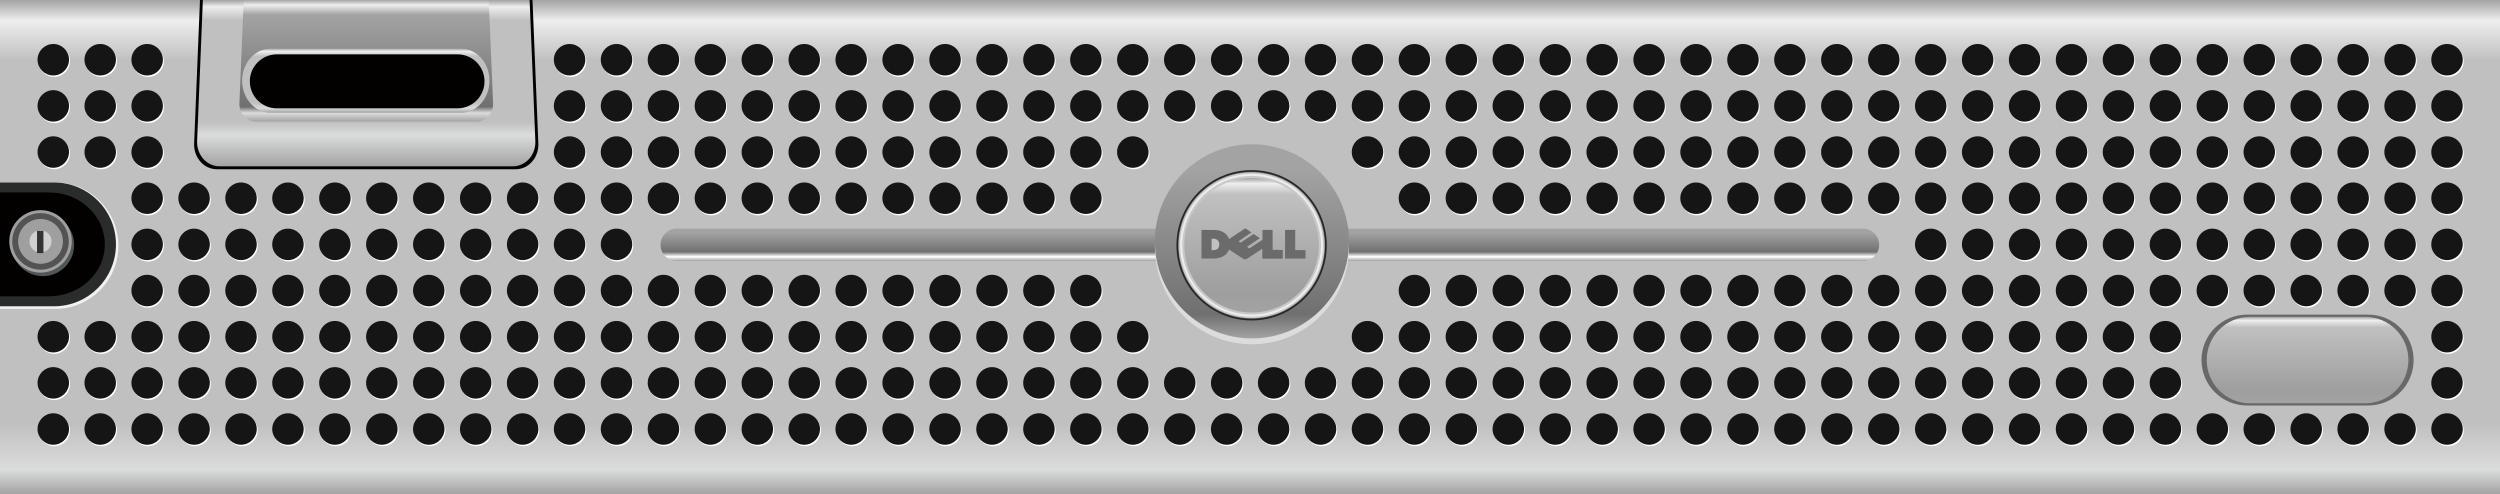 <?xml version="1.0" encoding="utf-8"?>
<!-- Generator: Adobe Illustrator 16.0.0, SVG Export Plug-In . SVG Version: 6.00 Build 0)  -->
<!DOCTYPE svg PUBLIC "-//W3C//DTD SVG 1.1//EN" "http://www.w3.org/Graphics/SVG/1.1/DTD/svg11.dtd">
<svg version="1.1" id="图层_1" xmlns="http://www.w3.org/2000/svg" xmlns:xlink="http://www.w3.org/1999/xlink" x="0px" y="0px"
	 width="1275.59px" height="252.28px" viewBox="0 0 1275.59 252.28" enable-background="new 0 0 1275.59 252.28"
	 xml:space="preserve">
<rect x="0" y="0" width="1275.59" height="252.28" fill="#808080" stroke="none"/>
<g>
	<linearGradient id="SVGID_1_" gradientUnits="userSpaceOnUse" x1="637.795" y1="252.283" x2="637.795" y2="4.882813e-004">
		<stop  offset="0" style="stop-color:#A3A3A4"/>
		<stop  offset="0.051" style="stop-color:#DBDCDC"/>
		<stop  offset="0.143" style="stop-color:#C1C0C0"/>
		<stop  offset="0.878" style="stop-color:#C1C0C0"/>
		<stop  offset="0.959" style="stop-color:#EEEEEF"/>
		<stop  offset="1" style="stop-color:#A3A3A4"/>
	</linearGradient>
	<rect fill="url(#SVGID_1_)" width="1275.59" height="252.283"/>
	<g>
		<g>
			<circle fill="#FFFFFF" cx="27.678" cy="31.218" r="8.03"/>
			<circle fill="#151515" cx="27.186" cy="30.475" r="8.03"/>
		</g>
		<g>
			<circle fill="#FFFFFF" cx="51.627" cy="31.218" r="8.03"/>
			<circle fill="#151515" cx="51.134" cy="30.475" r="8.03"/>
		</g>
		<g>
			<circle fill="#FFFFFF" cx="75.575" cy="31.218" r="8.03"/>
			<circle fill="#151515" cx="75.083" cy="30.475" r="8.03"/>
		</g>
		<g>
			<circle fill="#FFFFFF" cx="291.112" cy="31.218" r="8.03"/>
			<circle fill="#151515" cx="290.619" cy="30.475" r="8.03"/>
		</g>
		<g>
			<circle fill="#FFFFFF" cx="315.06" cy="31.218" r="8.03"/>
			<circle fill="#151515" cx="314.567" cy="30.475" r="8.03"/>
		</g>
		<g>
			<circle fill="#FFFFFF" cx="339.009" cy="31.218" r="8.03"/>
			<circle fill="#151515" cx="338.516" cy="30.475" r="8.03"/>
		</g>
		<g>
			<circle fill="#FFFFFF" cx="362.957" cy="31.218" r="8.03"/>
			<circle fill="#151515" cx="362.464" cy="30.475" r="8.03"/>
		</g>
		<g>
			<circle fill="#FFFFFF" cx="386.905" cy="31.218" r="8.03"/>
			<circle fill="#151515" cx="386.413" cy="30.475" r="8.03"/>
		</g>
		<g>
			<circle fill="#FFFFFF" cx="410.854" cy="31.218" r="8.03"/>
			<circle fill="#151515" cx="410.361" cy="30.475" r="8.03"/>
		</g>
		<g>
			<circle fill="#FFFFFF" cx="434.802" cy="31.218" r="8.03"/>
			<circle fill="#151515" cx="434.31" cy="30.475" r="8.03"/>
		</g>
		<g>
			<circle fill="#FFFFFF" cx="458.751" cy="31.218" r="8.03"/>
			<circle fill="#151515" cx="458.258" cy="30.475" r="8.03"/>
		</g>
		<g>
			<circle fill="#FFFFFF" cx="482.7" cy="31.218" r="8.03"/>
			<circle fill="#151515" cx="482.207" cy="30.475" r="8.03"/>
		</g>
		<g>
			<circle fill="#FFFFFF" cx="506.648" cy="31.218" r="8.03"/>
			<circle fill="#151515" cx="506.155" cy="30.475" r="8.03"/>
		</g>
		<g>
			<circle fill="#FFFFFF" cx="530.597" cy="31.218" r="8.03"/>
			<circle fill="#151515" cx="530.104" cy="30.475" r="8.03"/>
		</g>
		<g>
			<circle fill="#FFFFFF" cx="554.545" cy="31.218" r="8.03"/>
			<circle fill="#151515" cx="554.052" cy="30.475" r="8.03"/>
		</g>
		<g>
			<circle fill="#FFFFFF" cx="578.494" cy="31.218" r="8.03"/>
			<circle fill="#151515" cx="578.001" cy="30.475" r="8.03"/>
		</g>
		<g>
			<circle fill="#FFFFFF" cx="602.442" cy="31.218" r="8.029"/>
			<circle fill="#151515" cx="601.949" cy="30.475" r="8.03"/>
		</g>
		<g>
			<circle fill="#FFFFFF" cx="626.391" cy="31.218" r="8.03"/>
			<circle fill="#151515" cx="625.897" cy="30.475" r="8.03"/>
		</g>
		<g>
			<circle fill="#FFFFFF" cx="650.339" cy="31.218" r="8.03"/>
			<circle fill="#151515" cx="649.846" cy="30.475" r="8.029"/>
		</g>
		<g>
			<circle fill="#FFFFFF" cx="674.287" cy="31.218" r="8.029"/>
			<circle fill="#151515" cx="673.795" cy="30.475" r="8.029"/>
		</g>
		<g>
			<circle fill="#FFFFFF" cx="698.236" cy="31.218" r="8.029"/>
			<circle fill="#151515" cx="697.743" cy="30.475" r="8.03"/>
		</g>
		<g>
			<circle fill="#FFFFFF" cx="722.185" cy="31.218" r="8.03"/>
			<circle fill="#151515" cx="721.691" cy="30.475" r="8.029"/>
		</g>
		<g>
			<circle fill="#FFFFFF" cx="746.133" cy="31.218" r="8.029"/>
			<circle fill="#151515" cx="745.641" cy="30.475" r="8.029"/>
		</g>
		<g>
			<circle fill="#FFFFFF" cx="770.082" cy="31.218" r="8.029"/>
			<circle fill="#151515" cx="769.589" cy="30.475" r="8.03"/>
		</g>
		<g>
			<circle fill="#FFFFFF" cx="794.03" cy="31.218" r="8.03"/>
			<circle fill="#151515" cx="793.537" cy="30.475" r="8.029"/>
		</g>
		<g>
			<circle fill="#FFFFFF" cx="817.979" cy="31.218" r="8.029"/>
			<circle fill="#151515" cx="817.485" cy="30.475" r="8.03"/>
		</g>
		<g>
			<circle fill="#FFFFFF" cx="841.927" cy="31.218" r="8.03"/>
			<circle fill="#151515" cx="841.434" cy="30.475" r="8.029"/>
		</g>
		<g>
			<circle fill="#FFFFFF" cx="865.876" cy="31.218" r="8.03"/>
			<circle fill="#151515" cx="865.383" cy="30.475" r="8.029"/>
		</g>
		<g>
			<circle fill="#FFFFFF" cx="889.824" cy="31.218" r="8.029"/>
			<circle fill="#151515" cx="889.331" cy="30.475" r="8.03"/>
		</g>
		<g>
			<circle fill="#FFFFFF" cx="913.772" cy="31.218" r="8.03"/>
			<circle fill="#151515" cx="913.279" cy="30.475" r="8.029"/>
		</g>
		<g>
			<circle fill="#FFFFFF" cx="937.722" cy="31.218" r="8.03"/>
			<circle fill="#151515" cx="937.228" cy="30.475" r="8.03"/>
		</g>
		<g>
			<circle fill="#FFFFFF" cx="961.67" cy="31.218" r="8.029"/>
			<circle fill="#151515" cx="961.177" cy="30.475" r="8.03"/>
		</g>
		<g>
			<circle fill="#FFFFFF" cx="985.618" cy="31.218" r="8.03"/>
			<circle fill="#151515" cx="985.125" cy="30.475" r="8.029"/>
		</g>
		<g>
			<circle fill="#FFFFFF" cx="1009.566" cy="31.218" r="8.029"/>
			<circle fill="#151515" cx="1009.073" cy="30.475" r="8.03"/>
		</g>
		<g>
			<circle fill="#FFFFFF" cx="1033.515" cy="31.218" r="8.03"/>
			<circle fill="#151515" cx="1033.022" cy="30.475" r="8.03"/>
		</g>
		<g>
			<circle fill="#FFFFFF" cx="1057.464" cy="31.218" r="8.03"/>
			<circle fill="#151515" cx="1056.971" cy="30.475" r="8.029"/>
		</g>
		<g>
			<circle fill="#FFFFFF" cx="1081.412" cy="31.218" r="8.029"/>
			<circle fill="#151515" cx="1080.919" cy="30.475" r="8.03"/>
		</g>
		<g>
			<circle fill="#FFFFFF" cx="1105.36" cy="31.218" r="8.03"/>
			<circle fill="#151515" cx="1104.867" cy="30.475" r="8.029"/>
		</g>
		<g>
			<circle fill="#FFFFFF" cx="1129.309" cy="31.218" r="8.029"/>
			<circle fill="#151515" cx="1128.816" cy="30.475" r="8.029"/>
		</g>
		<g>
			<circle fill="#FFFFFF" cx="1153.258" cy="31.218" r="8.029"/>
			<circle fill="#151515" cx="1152.765" cy="30.475" r="8.03"/>
		</g>
		<g>
			<circle fill="#FFFFFF" cx="1177.206" cy="31.218" r="8.03"/>
			<circle fill="#151515" cx="1176.713" cy="30.475" r="8.029"/>
		</g>
		<g>
			<circle fill="#FFFFFF" cx="1201.154" cy="31.218" r="8.029"/>
			<circle fill="#151515" cx="1200.661" cy="30.475" r="8.03"/>
		</g>
		<g>
			<circle fill="#FFFFFF" cx="1225.103" cy="31.218" r="8.03"/>
			<circle fill="#151515" cx="1224.61" cy="30.475" r="8.03"/>
		</g>
		<g>
			<circle fill="#FFFFFF" cx="1249.051" cy="31.218" r="8.029"/>
			<circle fill="#151515" cx="1248.559" cy="30.475" r="8.029"/>
		</g>
		<g>
			<circle fill="#FFFFFF" cx="27.678" cy="54.771" r="8.03"/>
			<circle fill="#151515" cx="27.186" cy="54.028" r="8.03"/>
		</g>
		<g>
			<circle fill="#FFFFFF" cx="51.627" cy="54.771" r="8.03"/>
			<circle fill="#151515" cx="51.134" cy="54.028" r="8.03"/>
		</g>
		<g>
			<circle fill="#FFFFFF" cx="75.575" cy="54.771" r="8.03"/>
			<circle fill="#151515" cx="75.083" cy="54.028" r="8.03"/>
		</g>
		<g>
			<circle fill="#FFFFFF" cx="291.112" cy="54.771" r="8.03"/>
			<circle fill="#151515" cx="290.619" cy="54.028" r="8.03"/>
		</g>
		<g>
			<circle fill="#FFFFFF" cx="315.06" cy="54.771" r="8.03"/>
			<circle fill="#151515" cx="314.567" cy="54.028" r="8.03"/>
		</g>
		<g>
			<circle fill="#FFFFFF" cx="339.009" cy="54.771" r="8.03"/>
			<circle fill="#151515" cx="338.516" cy="54.028" r="8.03"/>
		</g>
		<g>
			<circle fill="#FFFFFF" cx="362.957" cy="54.771" r="8.03"/>
			<circle fill="#151515" cx="362.464" cy="54.028" r="8.03"/>
		</g>
		<g>
			<circle fill="#FFFFFF" cx="386.905" cy="54.771" r="8.03"/>
			<circle fill="#151515" cx="386.413" cy="54.028" r="8.03"/>
		</g>
		<g>
			<circle fill="#FFFFFF" cx="410.854" cy="54.771" r="8.03"/>
			<circle fill="#151515" cx="410.361" cy="54.028" r="8.03"/>
		</g>
		<g>
			<circle fill="#FFFFFF" cx="434.802" cy="54.771" r="8.03"/>
			<circle fill="#151515" cx="434.31" cy="54.028" r="8.03"/>
		</g>
		<g>
			<circle fill="#FFFFFF" cx="458.751" cy="54.771" r="8.03"/>
			<circle fill="#151515" cx="458.258" cy="54.028" r="8.03"/>
		</g>
		<g>
			<circle fill="#FFFFFF" cx="482.7" cy="54.771" r="8.03"/>
			<circle fill="#151515" cx="482.207" cy="54.028" r="8.03"/>
		</g>
		<g>
			<circle fill="#FFFFFF" cx="506.648" cy="54.771" r="8.03"/>
			<circle fill="#151515" cx="506.155" cy="54.028" r="8.03"/>
		</g>
		<g>
			<circle fill="#FFFFFF" cx="530.597" cy="54.771" r="8.03"/>
			<circle fill="#151515" cx="530.104" cy="54.028" r="8.03"/>
		</g>
		<g>
			<circle fill="#FFFFFF" cx="554.545" cy="54.771" r="8.03"/>
			<circle fill="#151515" cx="554.052" cy="54.028" r="8.03"/>
		</g>
		<g>
			<circle fill="#FFFFFF" cx="578.494" cy="54.771" r="8.03"/>
			<circle fill="#151515" cx="578.001" cy="54.028" r="8.03"/>
		</g>
		<g>
			<circle fill="#FFFFFF" cx="602.442" cy="54.771" r="8.029"/>
			<circle fill="#151515" cx="601.949" cy="54.028" r="8.03"/>
		</g>
		<g>
			<circle fill="#FFFFFF" cx="626.391" cy="54.771" r="8.03"/>
			<circle fill="#151515" cx="625.897" cy="54.028" r="8.03"/>
		</g>
		<g>
			<circle fill="#FFFFFF" cx="650.339" cy="54.771" r="8.03"/>
			<circle fill="#151515" cx="649.846" cy="54.028" r="8.029"/>
		</g>
		<g>
			<circle fill="#FFFFFF" cx="674.287" cy="54.771" r="8.029"/>
			<circle fill="#151515" cx="673.795" cy="54.028" r="8.029"/>
		</g>
		<g>
			<circle fill="#FFFFFF" cx="698.236" cy="54.771" r="8.029"/>
			<circle fill="#151515" cx="697.743" cy="54.028" r="8.03"/>
		</g>
		<g>
			<circle fill="#FFFFFF" cx="722.185" cy="54.771" r="8.03"/>
			<circle fill="#151515" cx="721.691" cy="54.028" r="8.029"/>
		</g>
		<g>
			<circle fill="#FFFFFF" cx="746.133" cy="54.771" r="8.029"/>
			<circle fill="#151515" cx="745.641" cy="54.028" r="8.029"/>
		</g>
		<g>
			<circle fill="#FFFFFF" cx="770.082" cy="54.771" r="8.029"/>
			<circle fill="#151515" cx="769.589" cy="54.028" r="8.03"/>
		</g>
		<g>
			<circle fill="#FFFFFF" cx="794.03" cy="54.771" r="8.03"/>
			<circle fill="#151515" cx="793.537" cy="54.028" r="8.029"/>
		</g>
		<g>
			<circle fill="#FFFFFF" cx="817.979" cy="54.771" r="8.029"/>
			<circle fill="#151515" cx="817.485" cy="54.028" r="8.03"/>
		</g>
		<g>
			<circle fill="#FFFFFF" cx="841.927" cy="54.771" r="8.03"/>
			<circle fill="#151515" cx="841.434" cy="54.028" r="8.029"/>
		</g>
		<g>
			<circle fill="#FFFFFF" cx="865.876" cy="54.771" r="8.03"/>
			<circle fill="#151515" cx="865.383" cy="54.028" r="8.029"/>
		</g>
		<g>
			<circle fill="#FFFFFF" cx="889.824" cy="54.771" r="8.029"/>
			<circle fill="#151515" cx="889.331" cy="54.028" r="8.03"/>
		</g>
		<g>
			<circle fill="#FFFFFF" cx="913.772" cy="54.771" r="8.03"/>
			<circle fill="#151515" cx="913.279" cy="54.028" r="8.029"/>
		</g>
		<g>
			<circle fill="#FFFFFF" cx="937.722" cy="54.771" r="8.03"/>
			<circle fill="#151515" cx="937.228" cy="54.028" r="8.03"/>
		</g>
		<g>
			<circle fill="#FFFFFF" cx="961.67" cy="54.771" r="8.029"/>
			<circle fill="#151515" cx="961.177" cy="54.028" r="8.03"/>
		</g>
		<g>
			<circle fill="#FFFFFF" cx="985.618" cy="54.771" r="8.03"/>
			<circle fill="#151515" cx="985.125" cy="54.028" r="8.029"/>
		</g>
		<g>
			<circle fill="#FFFFFF" cx="1009.566" cy="54.771" r="8.029"/>
			<circle fill="#151515" cx="1009.073" cy="54.028" r="8.03"/>
		</g>
		<g>
			<circle fill="#FFFFFF" cx="1033.515" cy="54.771" r="8.03"/>
			<circle fill="#151515" cx="1033.022" cy="54.028" r="8.03"/>
		</g>
		<g>
			<circle fill="#FFFFFF" cx="1057.464" cy="54.771" r="8.03"/>
			<circle fill="#151515" cx="1056.971" cy="54.028" r="8.029"/>
		</g>
		<g>
			<circle fill="#FFFFFF" cx="1081.412" cy="54.771" r="8.029"/>
			<circle fill="#151515" cx="1080.919" cy="54.028" r="8.03"/>
		</g>
		<g>
			<circle fill="#FFFFFF" cx="1105.36" cy="54.771" r="8.03"/>
			<circle fill="#151515" cx="1104.867" cy="54.028" r="8.029"/>
		</g>
		<g>
			<circle fill="#FFFFFF" cx="1129.309" cy="54.771" r="8.029"/>
			<circle fill="#151515" cx="1128.816" cy="54.028" r="8.029"/>
		</g>
		<g>
			<circle fill="#FFFFFF" cx="1153.258" cy="54.771" r="8.029"/>
			<circle fill="#151515" cx="1152.765" cy="54.028" r="8.03"/>
		</g>
		<g>
			<circle fill="#FFFFFF" cx="1177.206" cy="54.771" r="8.03"/>
			<circle fill="#151515" cx="1176.713" cy="54.028" r="8.029"/>
		</g>
		<g>
			<circle fill="#FFFFFF" cx="1201.154" cy="54.771" r="8.029"/>
			<circle fill="#151515" cx="1200.661" cy="54.028" r="8.03"/>
		</g>
		<g>
			<circle fill="#FFFFFF" cx="1225.103" cy="54.771" r="8.03"/>
			<circle fill="#151515" cx="1224.61" cy="54.028" r="8.03"/>
		</g>
		<g>
			<circle fill="#FFFFFF" cx="1249.051" cy="54.771" r="8.029"/>
			<circle fill="#151515" cx="1248.559" cy="54.028" r="8.029"/>
		</g>
		<g>
			<circle fill="#FFFFFF" cx="27.678" cy="78.325" r="8.03"/>
			<circle fill="#151515" cx="27.186" cy="77.582" r="8.03"/>
		</g>
		<g>
			<circle fill="#FFFFFF" cx="51.627" cy="78.325" r="8.03"/>
			<circle fill="#151515" cx="51.134" cy="77.582" r="8.03"/>
		</g>
		<g>
			<circle fill="#FFFFFF" cx="75.575" cy="78.325" r="8.03"/>
			<circle fill="#151515" cx="75.083" cy="77.582" r="8.03"/>
		</g>
		<g>
			<circle fill="#FFFFFF" cx="291.112" cy="78.325" r="8.03"/>
			<circle fill="#151515" cx="290.619" cy="77.582" r="8.03"/>
		</g>
		<g>
			<circle fill="#FFFFFF" cx="315.06" cy="78.325" r="8.03"/>
			<circle fill="#151515" cx="314.567" cy="77.582" r="8.03"/>
		</g>
		<g>
			<circle fill="#FFFFFF" cx="339.009" cy="78.325" r="8.03"/>
			<circle fill="#151515" cx="338.516" cy="77.582" r="8.03"/>
		</g>
		<g>
			<circle fill="#FFFFFF" cx="362.957" cy="78.325" r="8.03"/>
			<circle fill="#151515" cx="362.464" cy="77.582" r="8.03"/>
		</g>
		<g>
			<circle fill="#FFFFFF" cx="386.905" cy="78.325" r="8.03"/>
			<circle fill="#151515" cx="386.413" cy="77.582" r="8.03"/>
		</g>
		<g>
			<circle fill="#FFFFFF" cx="410.854" cy="78.325" r="8.03"/>
			<circle fill="#151515" cx="410.361" cy="77.582" r="8.03"/>
		</g>
		<g>
			<circle fill="#FFFFFF" cx="434.802" cy="78.325" r="8.03"/>
			<circle fill="#151515" cx="434.31" cy="77.582" r="8.03"/>
		</g>
		<g>
			<circle fill="#FFFFFF" cx="458.751" cy="78.325" r="8.03"/>
			<circle fill="#151515" cx="458.258" cy="77.582" r="8.03"/>
		</g>
		<g>
			<circle fill="#FFFFFF" cx="482.7" cy="78.325" r="8.03"/>
			<circle fill="#151515" cx="482.207" cy="77.582" r="8.03"/>
		</g>
		<g>
			<circle fill="#FFFFFF" cx="506.648" cy="78.325" r="8.03"/>
			<circle fill="#151515" cx="506.155" cy="77.582" r="8.03"/>
		</g>
		<g>
			<circle fill="#FFFFFF" cx="530.597" cy="78.325" r="8.03"/>
			<circle fill="#151515" cx="530.104" cy="77.582" r="8.03"/>
		</g>
		<g>
			<circle fill="#FFFFFF" cx="554.545" cy="78.325" r="8.03"/>
			<circle fill="#151515" cx="554.052" cy="77.582" r="8.03"/>
		</g>
		<g>
			<circle fill="#FFFFFF" cx="578.494" cy="78.325" r="8.03"/>
			<circle fill="#151515" cx="578.001" cy="77.582" r="8.03"/>
		</g>
		<g>
			<circle fill="#FFFFFF" cx="698.236" cy="78.325" r="8.029"/>
			<circle fill="#151515" cx="697.743" cy="77.582" r="8.03"/>
		</g>
		<g>
			<circle fill="#FFFFFF" cx="722.185" cy="78.325" r="8.03"/>
			<circle fill="#151515" cx="721.691" cy="77.582" r="8.029"/>
		</g>
		<g>
			<circle fill="#FFFFFF" cx="746.133" cy="78.325" r="8.029"/>
			<circle fill="#151515" cx="745.641" cy="77.582" r="8.029"/>
		</g>
		<g>
			<circle fill="#FFFFFF" cx="770.082" cy="78.325" r="8.029"/>
			<circle fill="#151515" cx="769.589" cy="77.582" r="8.03"/>
		</g>
		<g>
			<circle fill="#FFFFFF" cx="794.03" cy="78.325" r="8.03"/>
			<circle fill="#151515" cx="793.537" cy="77.582" r="8.029"/>
		</g>
		<g>
			<circle fill="#FFFFFF" cx="817.979" cy="78.325" r="8.029"/>
			<circle fill="#151515" cx="817.485" cy="77.582" r="8.03"/>
		</g>
		<g>
			<circle fill="#FFFFFF" cx="841.927" cy="78.325" r="8.03"/>
			<circle fill="#151515" cx="841.434" cy="77.582" r="8.029"/>
		</g>
		<g>
			<circle fill="#FFFFFF" cx="865.876" cy="78.325" r="8.03"/>
			<circle fill="#151515" cx="865.383" cy="77.582" r="8.029"/>
		</g>
		<g>
			<circle fill="#FFFFFF" cx="889.824" cy="78.325" r="8.029"/>
			<circle fill="#151515" cx="889.331" cy="77.582" r="8.03"/>
		</g>
		<g>
			<circle fill="#FFFFFF" cx="913.772" cy="78.325" r="8.03"/>
			<circle fill="#151515" cx="913.279" cy="77.582" r="8.029"/>
		</g>
		<g>
			<circle fill="#FFFFFF" cx="937.722" cy="78.325" r="8.03"/>
			<circle fill="#151515" cx="937.228" cy="77.582" r="8.03"/>
		</g>
		<g>
			<circle fill="#FFFFFF" cx="961.67" cy="78.325" r="8.029"/>
			<circle fill="#151515" cx="961.177" cy="77.582" r="8.03"/>
		</g>
		<g>
			<circle fill="#FFFFFF" cx="985.618" cy="78.325" r="8.03"/>
			<circle fill="#151515" cx="985.125" cy="77.582" r="8.029"/>
		</g>
		<g>
			<circle fill="#FFFFFF" cx="1009.566" cy="78.325" r="8.029"/>
			<circle fill="#151515" cx="1009.073" cy="77.582" r="8.03"/>
		</g>
		<g>
			<circle fill="#FFFFFF" cx="1033.515" cy="78.325" r="8.03"/>
			<circle fill="#151515" cx="1033.022" cy="77.582" r="8.03"/>
		</g>
		<g>
			<circle fill="#FFFFFF" cx="1057.464" cy="78.325" r="8.03"/>
			<circle fill="#151515" cx="1056.971" cy="77.582" r="8.029"/>
		</g>
		<g>
			<circle fill="#FFFFFF" cx="1081.412" cy="78.325" r="8.029"/>
			<circle fill="#151515" cx="1080.919" cy="77.582" r="8.03"/>
		</g>
		<g>
			<circle fill="#FFFFFF" cx="1105.36" cy="78.325" r="8.03"/>
			<circle fill="#151515" cx="1104.867" cy="77.582" r="8.029"/>
		</g>
		<g>
			<circle fill="#FFFFFF" cx="1129.309" cy="78.325" r="8.029"/>
			<circle fill="#151515" cx="1128.816" cy="77.582" r="8.029"/>
		</g>
		<g>
			<circle fill="#FFFFFF" cx="1153.258" cy="78.325" r="8.029"/>
			<circle fill="#151515" cx="1152.765" cy="77.582" r="8.03"/>
		</g>
		<g>
			<circle fill="#FFFFFF" cx="1177.206" cy="78.325" r="8.03"/>
			<circle fill="#151515" cx="1176.713" cy="77.582" r="8.029"/>
		</g>
		<g>
			<circle fill="#FFFFFF" cx="1201.154" cy="78.325" r="8.029"/>
			<circle fill="#151515" cx="1200.661" cy="77.582" r="8.03"/>
		</g>
		<g>
			<circle fill="#FFFFFF" cx="1225.103" cy="78.325" r="8.03"/>
			<circle fill="#151515" cx="1224.61" cy="77.582" r="8.03"/>
		</g>
		<g>
			<circle fill="#FFFFFF" cx="1249.051" cy="78.325" r="8.029"/>
			<circle fill="#151515" cx="1248.559" cy="77.582" r="8.029"/>
		</g>
		<g>
			<circle fill="#FFFFFF" cx="75.575" cy="101.878" r="8.03"/>
			<circle fill="#151515" cx="75.083" cy="101.135" r="8.03"/>
		</g>
		<g>
			<circle fill="#FFFFFF" cx="99.524" cy="101.878" r="8.03"/>
			<circle fill="#151515" cx="99.031" cy="101.135" r="8.03"/>
		</g>
		<g>
			<circle fill="#FFFFFF" cx="123.472" cy="101.878" r="8.03"/>
			<circle fill="#151515" cx="122.979" cy="101.135" r="8.03"/>
		</g>
		<g>
			<circle fill="#FFFFFF" cx="147.421" cy="101.878" r="8.03"/>
			<circle fill="#151515" cx="146.928" cy="101.135" r="8.03"/>
		</g>
		<g>
			<circle fill="#FFFFFF" cx="171.369" cy="101.878" r="8.03"/>
			<circle fill="#151515" cx="170.876" cy="101.135" r="8.03"/>
		</g>
		<g>
			<circle fill="#FFFFFF" cx="195.318" cy="101.878" r="8.03"/>
			<circle fill="#151515" cx="194.825" cy="101.135" r="8.03"/>
		</g>
		<g>
			<circle fill="#FFFFFF" cx="219.266" cy="101.878" r="8.03"/>
			<circle fill="#151515" cx="218.773" cy="101.135" r="8.03"/>
		</g>
		<g>
			<circle fill="#FFFFFF" cx="243.215" cy="101.878" r="8.03"/>
			<circle fill="#151515" cx="242.722" cy="101.135" r="8.03"/>
		</g>
		<g>
			<circle fill="#FFFFFF" cx="267.163" cy="101.878" r="8.03"/>
			<circle fill="#151515" cx="266.67" cy="101.135" r="8.03"/>
		</g>
		<g>
			<circle fill="#FFFFFF" cx="291.112" cy="101.878" r="8.03"/>
			<circle fill="#151515" cx="290.619" cy="101.135" r="8.03"/>
		</g>
		<g>
			<circle fill="#FFFFFF" cx="315.06" cy="101.878" r="8.03"/>
			<circle fill="#151515" cx="314.567" cy="101.135" r="8.03"/>
		</g>
		<g>
			<circle fill="#FFFFFF" cx="339.009" cy="101.878" r="8.03"/>
			<circle fill="#151515" cx="338.516" cy="101.135" r="8.03"/>
		</g>
		<g>
			<circle fill="#FFFFFF" cx="362.957" cy="101.878" r="8.03"/>
			<circle fill="#151515" cx="362.464" cy="101.135" r="8.03"/>
		</g>
		<g>
			<circle fill="#FFFFFF" cx="386.905" cy="101.878" r="8.03"/>
			<circle fill="#151515" cx="386.413" cy="101.135" r="8.03"/>
		</g>
		<g>
			<circle fill="#FFFFFF" cx="410.854" cy="101.878" r="8.03"/>
			<circle fill="#151515" cx="410.361" cy="101.135" r="8.03"/>
		</g>
		<g>
			<circle fill="#FFFFFF" cx="434.802" cy="101.878" r="8.03"/>
			<circle fill="#151515" cx="434.31" cy="101.135" r="8.03"/>
		</g>
		<g>
			<circle fill="#FFFFFF" cx="458.751" cy="101.878" r="8.03"/>
			<circle fill="#151515" cx="458.258" cy="101.135" r="8.03"/>
		</g>
		<g>
			<circle fill="#FFFFFF" cx="482.7" cy="101.878" r="8.03"/>
			<circle fill="#151515" cx="482.207" cy="101.135" r="8.03"/>
		</g>
		<g>
			<circle fill="#FFFFFF" cx="506.648" cy="101.878" r="8.03"/>
			<circle fill="#151515" cx="506.155" cy="101.135" r="8.03"/>
		</g>
		<g>
			<circle fill="#FFFFFF" cx="530.597" cy="101.878" r="8.03"/>
			<circle fill="#151515" cx="530.104" cy="101.135" r="8.03"/>
		</g>
		<g>
			<circle fill="#FFFFFF" cx="554.545" cy="101.878" r="8.03"/>
			<circle fill="#151515" cx="554.052" cy="101.135" r="8.03"/>
		</g>
		<g>
			<circle fill="#FFFFFF" cx="722.185" cy="101.878" r="8.03"/>
			<circle fill="#151515" cx="721.691" cy="101.135" r="8.029"/>
		</g>
		<g>
			<circle fill="#FFFFFF" cx="746.133" cy="101.878" r="8.029"/>
			<circle fill="#151515" cx="745.641" cy="101.135" r="8.029"/>
		</g>
		<g>
			<circle fill="#FFFFFF" cx="770.082" cy="101.878" r="8.029"/>
			<circle fill="#151515" cx="769.589" cy="101.135" r="8.03"/>
		</g>
		<g>
			<circle fill="#FFFFFF" cx="794.03" cy="101.878" r="8.03"/>
			<circle fill="#151515" cx="793.537" cy="101.135" r="8.029"/>
		</g>
		<g>
			<circle fill="#FFFFFF" cx="817.979" cy="101.878" r="8.029"/>
			<circle fill="#151515" cx="817.485" cy="101.135" r="8.03"/>
		</g>
		<g>
			<circle fill="#FFFFFF" cx="841.927" cy="101.878" r="8.03"/>
			<circle fill="#151515" cx="841.434" cy="101.135" r="8.029"/>
		</g>
		<g>
			<circle fill="#FFFFFF" cx="865.876" cy="101.878" r="8.03"/>
			<circle fill="#151515" cx="865.383" cy="101.135" r="8.029"/>
		</g>
		<g>
			<circle fill="#FFFFFF" cx="889.824" cy="101.878" r="8.029"/>
			<circle fill="#151515" cx="889.331" cy="101.135" r="8.03"/>
		</g>
		<g>
			<circle fill="#FFFFFF" cx="913.772" cy="101.878" r="8.03"/>
			<circle fill="#151515" cx="913.279" cy="101.135" r="8.029"/>
		</g>
		<g>
			<circle fill="#FFFFFF" cx="937.722" cy="101.878" r="8.03"/>
			<circle fill="#151515" cx="937.228" cy="101.135" r="8.03"/>
		</g>
		<g>
			<circle fill="#FFFFFF" cx="961.67" cy="101.878" r="8.029"/>
			<circle fill="#151515" cx="961.177" cy="101.135" r="8.03"/>
		</g>
		<g>
			<circle fill="#FFFFFF" cx="985.618" cy="101.878" r="8.03"/>
			<circle fill="#151515" cx="985.125" cy="101.135" r="8.029"/>
		</g>
		<g>
			<circle fill="#FFFFFF" cx="1009.566" cy="101.878" r="8.029"/>
			<circle fill="#151515" cx="1009.073" cy="101.135" r="8.03"/>
		</g>
		<g>
			<circle fill="#FFFFFF" cx="1033.515" cy="101.878" r="8.03"/>
			<circle fill="#151515" cx="1033.022" cy="101.135" r="8.03"/>
		</g>
		<g>
			<circle fill="#FFFFFF" cx="1057.464" cy="101.878" r="8.03"/>
			<circle fill="#151515" cx="1056.971" cy="101.135" r="8.029"/>
		</g>
		<g>
			<circle fill="#FFFFFF" cx="1081.412" cy="101.878" r="8.029"/>
			<circle fill="#151515" cx="1080.919" cy="101.135" r="8.03"/>
		</g>
		<g>
			<circle fill="#FFFFFF" cx="1105.36" cy="101.878" r="8.03"/>
			<circle fill="#151515" cx="1104.867" cy="101.135" r="8.029"/>
		</g>
		<g>
			<circle fill="#FFFFFF" cx="1129.309" cy="101.878" r="8.029"/>
			<circle fill="#151515" cx="1128.816" cy="101.135" r="8.029"/>
		</g>
		<g>
			<circle fill="#FFFFFF" cx="1153.258" cy="101.878" r="8.029"/>
			<circle fill="#151515" cx="1152.765" cy="101.135" r="8.03"/>
		</g>
		<g>
			<circle fill="#FFFFFF" cx="1177.206" cy="101.878" r="8.03"/>
			<circle fill="#151515" cx="1176.713" cy="101.135" r="8.029"/>
		</g>
		<g>
			<circle fill="#FFFFFF" cx="1201.154" cy="101.878" r="8.029"/>
			<circle fill="#151515" cx="1200.661" cy="101.135" r="8.03"/>
		</g>
		<g>
			<circle fill="#FFFFFF" cx="1225.103" cy="101.878" r="8.03"/>
			<circle fill="#151515" cx="1224.61" cy="101.135" r="8.03"/>
		</g>
		<g>
			<circle fill="#FFFFFF" cx="1249.051" cy="101.878" r="8.029"/>
			<circle fill="#151515" cx="1248.559" cy="101.135" r="8.029"/>
		</g>
		<g>
			<circle fill="#FFFFFF" cx="75.575" cy="125.431" r="8.03"/>
			<circle fill="#151515" cx="75.083" cy="124.688" r="8.03"/>
		</g>
		<g>
			<circle fill="#FFFFFF" cx="99.524" cy="125.431" r="8.03"/>
			<circle fill="#151515" cx="99.031" cy="124.688" r="8.03"/>
		</g>
		<g>
			<circle fill="#FFFFFF" cx="123.472" cy="125.431" r="8.03"/>
			<circle fill="#151515" cx="122.979" cy="124.688" r="8.03"/>
		</g>
		<g>
			<circle fill="#FFFFFF" cx="147.421" cy="125.431" r="8.03"/>
			<circle fill="#151515" cx="146.928" cy="124.688" r="8.03"/>
		</g>
		<g>
			<circle fill="#FFFFFF" cx="171.369" cy="125.431" r="8.03"/>
			<circle fill="#151515" cx="170.876" cy="124.688" r="8.03"/>
		</g>
		<g>
			<circle fill="#FFFFFF" cx="195.318" cy="125.431" r="8.03"/>
			<circle fill="#151515" cx="194.825" cy="124.688" r="8.03"/>
		</g>
		<g>
			<circle fill="#FFFFFF" cx="219.266" cy="125.431" r="8.03"/>
			<circle fill="#151515" cx="218.773" cy="124.688" r="8.03"/>
		</g>
		<g>
			<circle fill="#FFFFFF" cx="243.215" cy="125.431" r="8.03"/>
			<circle fill="#151515" cx="242.722" cy="124.688" r="8.03"/>
		</g>
		<g>
			<circle fill="#FFFFFF" cx="267.163" cy="125.431" r="8.03"/>
			<circle fill="#151515" cx="266.67" cy="124.688" r="8.03"/>
		</g>
		<g>
			<circle fill="#FFFFFF" cx="291.112" cy="125.431" r="8.03"/>
			<circle fill="#151515" cx="290.619" cy="124.688" r="8.03"/>
		</g>
		<g>
			<circle fill="#FFFFFF" cx="315.06" cy="125.431" r="8.03"/>
			<circle fill="#151515" cx="314.567" cy="124.688" r="8.03"/>
		</g>
		<g>
			<circle fill="#FFFFFF" cx="985.618" cy="125.431" r="8.03"/>
			<circle fill="#151515" cx="985.125" cy="124.688" r="8.029"/>
		</g>
		<g>
			<circle fill="#FFFFFF" cx="1009.566" cy="125.431" r="8.029"/>
			<circle fill="#151515" cx="1009.073" cy="124.688" r="8.03"/>
		</g>
		<g>
			<circle fill="#FFFFFF" cx="1033.515" cy="125.431" r="8.03"/>
			<circle fill="#151515" cx="1033.022" cy="124.688" r="8.03"/>
		</g>
		<g>
			<circle fill="#FFFFFF" cx="1057.464" cy="125.431" r="8.03"/>
			<circle fill="#151515" cx="1056.971" cy="124.688" r="8.029"/>
		</g>
		<g>
			<circle fill="#FFFFFF" cx="1081.412" cy="125.431" r="8.029"/>
			<circle fill="#151515" cx="1080.919" cy="124.688" r="8.03"/>
		</g>
		<g>
			<circle fill="#FFFFFF" cx="1105.36" cy="125.431" r="8.03"/>
			<circle fill="#151515" cx="1104.867" cy="124.688" r="8.029"/>
		</g>
		<g>
			<circle fill="#FFFFFF" cx="1129.309" cy="125.431" r="8.029"/>
			<circle fill="#151515" cx="1128.816" cy="124.688" r="8.029"/>
		</g>
		<g>
			<circle fill="#FFFFFF" cx="1153.258" cy="125.431" r="8.029"/>
			<circle fill="#151515" cx="1152.765" cy="124.688" r="8.03"/>
		</g>
		<g>
			<circle fill="#FFFFFF" cx="1177.206" cy="125.431" r="8.03"/>
			<circle fill="#151515" cx="1176.713" cy="124.688" r="8.029"/>
		</g>
		<g>
			<circle fill="#FFFFFF" cx="1201.154" cy="125.431" r="8.029"/>
			<circle fill="#151515" cx="1200.661" cy="124.688" r="8.03"/>
		</g>
		<g>
			<circle fill="#FFFFFF" cx="1225.103" cy="125.431" r="8.03"/>
			<circle fill="#151515" cx="1224.61" cy="124.688" r="8.03"/>
		</g>
		<g>
			<circle fill="#FFFFFF" cx="1249.051" cy="125.431" r="8.029"/>
			<circle fill="#151515" cx="1248.559" cy="124.688" r="8.029"/>
		</g>
		<g>
			<circle fill="#FFFFFF" cx="75.575" cy="148.984" r="8.03"/>
			<circle fill="#151515" cx="75.083" cy="148.24" r="8.03"/>
		</g>
		<g>
			<circle fill="#FFFFFF" cx="99.524" cy="148.984" r="8.03"/>
			<circle fill="#151515" cx="99.031" cy="148.24" r="8.03"/>
		</g>
		<g>
			<circle fill="#FFFFFF" cx="123.472" cy="148.984" r="8.03"/>
			<circle fill="#151515" cx="122.979" cy="148.24" r="8.03"/>
		</g>
		<g>
			<circle fill="#FFFFFF" cx="147.421" cy="148.984" r="8.03"/>
			<circle fill="#151515" cx="146.928" cy="148.24" r="8.03"/>
		</g>
		<g>
			<circle fill="#FFFFFF" cx="171.369" cy="148.984" r="8.03"/>
			<circle fill="#151515" cx="170.876" cy="148.24" r="8.03"/>
		</g>
		<g>
			<circle fill="#FFFFFF" cx="195.318" cy="148.984" r="8.03"/>
			<circle fill="#151515" cx="194.825" cy="148.24" r="8.03"/>
		</g>
		<g>
			<circle fill="#FFFFFF" cx="219.266" cy="148.984" r="8.03"/>
			<circle fill="#151515" cx="218.773" cy="148.24" r="8.03"/>
		</g>
		<g>
			<circle fill="#FFFFFF" cx="243.215" cy="148.984" r="8.03"/>
			<circle fill="#151515" cx="242.722" cy="148.24" r="8.03"/>
		</g>
		<g>
			<circle fill="#FFFFFF" cx="267.163" cy="148.984" r="8.03"/>
			<circle fill="#151515" cx="266.67" cy="148.24" r="8.03"/>
		</g>
		<g>
			<circle fill="#FFFFFF" cx="291.112" cy="148.984" r="8.03"/>
			<circle fill="#151515" cx="290.619" cy="148.24" r="8.03"/>
		</g>
		<g>
			<circle fill="#FFFFFF" cx="315.06" cy="148.984" r="8.03"/>
			<circle fill="#151515" cx="314.567" cy="148.24" r="8.03"/>
		</g>
		<g>
			<circle fill="#FFFFFF" cx="339.009" cy="148.984" r="8.03"/>
			<circle fill="#151515" cx="338.516" cy="148.24" r="8.03"/>
		</g>
		<g>
			<circle fill="#FFFFFF" cx="362.957" cy="148.984" r="8.03"/>
			<circle fill="#151515" cx="362.464" cy="148.24" r="8.03"/>
		</g>
		<g>
			<circle fill="#FFFFFF" cx="386.905" cy="148.984" r="8.03"/>
			<circle fill="#151515" cx="386.413" cy="148.24" r="8.03"/>
		</g>
		<g>
			<circle fill="#FFFFFF" cx="410.854" cy="148.984" r="8.03"/>
			<circle fill="#151515" cx="410.361" cy="148.24" r="8.03"/>
		</g>
		<g>
			<circle fill="#FFFFFF" cx="434.802" cy="148.984" r="8.03"/>
			<circle fill="#151515" cx="434.31" cy="148.24" r="8.03"/>
		</g>
		<g>
			<circle fill="#FFFFFF" cx="458.751" cy="148.984" r="8.03"/>
			<circle fill="#151515" cx="458.258" cy="148.24" r="8.03"/>
		</g>
		<g>
			<circle fill="#FFFFFF" cx="482.7" cy="148.984" r="8.03"/>
			<circle fill="#151515" cx="482.207" cy="148.24" r="8.03"/>
		</g>
		<g>
			<circle fill="#FFFFFF" cx="506.648" cy="148.984" r="8.03"/>
			<circle fill="#151515" cx="506.155" cy="148.24" r="8.03"/>
		</g>
		<g>
			<circle fill="#FFFFFF" cx="530.597" cy="148.984" r="8.03"/>
			<circle fill="#151515" cx="530.104" cy="148.24" r="8.03"/>
		</g>
		<g>
			<circle fill="#FFFFFF" cx="554.545" cy="148.984" r="8.03"/>
			<circle fill="#151515" cx="554.052" cy="148.24" r="8.03"/>
		</g>
		<g>
			<circle fill="#FFFFFF" cx="722.185" cy="148.984" r="8.03"/>
			<circle fill="#151515" cx="721.691" cy="148.24" r="8.029"/>
		</g>
		<g>
			<circle fill="#FFFFFF" cx="746.133" cy="148.984" r="8.029"/>
			<circle fill="#151515" cx="745.641" cy="148.24" r="8.029"/>
		</g>
		<g>
			<circle fill="#FFFFFF" cx="770.082" cy="148.984" r="8.029"/>
			<circle fill="#151515" cx="769.589" cy="148.24" r="8.03"/>
		</g>
		<g>
			<circle fill="#FFFFFF" cx="794.03" cy="148.984" r="8.03"/>
			<circle fill="#151515" cx="793.537" cy="148.24" r="8.029"/>
		</g>
		<g>
			<circle fill="#FFFFFF" cx="817.979" cy="148.984" r="8.029"/>
			<circle fill="#151515" cx="817.485" cy="148.24" r="8.03"/>
		</g>
		<g>
			<circle fill="#FFFFFF" cx="841.927" cy="148.984" r="8.03"/>
			<circle fill="#151515" cx="841.434" cy="148.24" r="8.029"/>
		</g>
		<g>
			<circle fill="#FFFFFF" cx="865.876" cy="148.984" r="8.03"/>
			<circle fill="#151515" cx="865.383" cy="148.24" r="8.029"/>
		</g>
		<g>
			<circle fill="#FFFFFF" cx="889.824" cy="148.984" r="8.029"/>
			<circle fill="#151515" cx="889.331" cy="148.24" r="8.03"/>
		</g>
		<g>
			<circle fill="#FFFFFF" cx="913.772" cy="148.984" r="8.03"/>
			<circle fill="#151515" cx="913.279" cy="148.24" r="8.029"/>
		</g>
		<g>
			<circle fill="#FFFFFF" cx="937.722" cy="148.984" r="8.03"/>
			<circle fill="#151515" cx="937.228" cy="148.24" r="8.03"/>
		</g>
		<g>
			<circle fill="#FFFFFF" cx="961.67" cy="148.984" r="8.029"/>
			<circle fill="#151515" cx="961.177" cy="148.24" r="8.03"/>
		</g>
		<g>
			<circle fill="#FFFFFF" cx="985.618" cy="148.984" r="8.03"/>
			<circle fill="#151515" cx="985.125" cy="148.24" r="8.029"/>
		</g>
		<g>
			<circle fill="#FFFFFF" cx="1009.566" cy="148.984" r="8.029"/>
			<circle fill="#151515" cx="1009.073" cy="148.24" r="8.03"/>
		</g>
		<g>
			<circle fill="#FFFFFF" cx="1033.515" cy="148.984" r="8.03"/>
			<circle fill="#151515" cx="1033.022" cy="148.24" r="8.03"/>
		</g>
		<g>
			<circle fill="#FFFFFF" cx="1057.464" cy="148.984" r="8.03"/>
			<circle fill="#151515" cx="1056.971" cy="148.24" r="8.029"/>
		</g>
		<g>
			<circle fill="#FFFFFF" cx="1081.412" cy="148.984" r="8.029"/>
			<circle fill="#151515" cx="1080.919" cy="148.24" r="8.03"/>
		</g>
		<g>
			<circle fill="#FFFFFF" cx="1105.36" cy="148.984" r="8.03"/>
			<circle fill="#151515" cx="1104.867" cy="148.24" r="8.029"/>
		</g>
		<g>
			<circle fill="#FFFFFF" cx="1129.309" cy="148.984" r="8.029"/>
			<circle fill="#151515" cx="1128.816" cy="148.24" r="8.029"/>
		</g>
		<g>
			<circle fill="#FFFFFF" cx="1153.258" cy="148.984" r="8.029"/>
			<circle fill="#151515" cx="1152.765" cy="148.24" r="8.03"/>
		</g>
		<g>
			<circle fill="#FFFFFF" cx="1177.206" cy="148.984" r="8.03"/>
			<circle fill="#151515" cx="1176.713" cy="148.24" r="8.029"/>
		</g>
		<g>
			<circle fill="#FFFFFF" cx="1201.154" cy="148.984" r="8.029"/>
			<circle fill="#151515" cx="1200.661" cy="148.24" r="8.03"/>
		</g>
		<g>
			<circle fill="#FFFFFF" cx="1225.103" cy="148.984" r="8.03"/>
			<circle fill="#151515" cx="1224.61" cy="148.24" r="8.03"/>
		</g>
		<g>
			<circle fill="#FFFFFF" cx="1249.051" cy="148.984" r="8.029"/>
			<circle fill="#151515" cx="1248.559" cy="148.24" r="8.029"/>
		</g>
		<g>
			<circle fill="#FFFFFF" cx="27.678" cy="172.537" r="8.03"/>
			<circle fill="#151515" cx="27.186" cy="171.795" r="8.03"/>
		</g>
		<g>
			<circle fill="#FFFFFF" cx="51.627" cy="172.537" r="8.03"/>
			<circle fill="#151515" cx="51.134" cy="171.795" r="8.03"/>
		</g>
		<g>
			<circle fill="#FFFFFF" cx="75.575" cy="172.537" r="8.03"/>
			<circle fill="#151515" cx="75.083" cy="171.795" r="8.03"/>
		</g>
		<g>
			<circle fill="#FFFFFF" cx="99.524" cy="172.537" r="8.03"/>
			<circle fill="#151515" cx="99.031" cy="171.795" r="8.03"/>
		</g>
		<g>
			<circle fill="#FFFFFF" cx="123.472" cy="172.537" r="8.03"/>
			<circle fill="#151515" cx="122.979" cy="171.795" r="8.03"/>
		</g>
		<g>
			<circle fill="#FFFFFF" cx="147.421" cy="172.537" r="8.03"/>
			<circle fill="#151515" cx="146.928" cy="171.795" r="8.03"/>
		</g>
		<g>
			<circle fill="#FFFFFF" cx="171.369" cy="172.537" r="8.03"/>
			<circle fill="#151515" cx="170.876" cy="171.795" r="8.03"/>
		</g>
		<g>
			<circle fill="#FFFFFF" cx="195.318" cy="172.537" r="8.03"/>
			<circle fill="#151515" cx="194.825" cy="171.795" r="8.03"/>
		</g>
		<g>
			<circle fill="#FFFFFF" cx="219.266" cy="172.537" r="8.03"/>
			<circle fill="#151515" cx="218.773" cy="171.795" r="8.03"/>
		</g>
		<g>
			<circle fill="#FFFFFF" cx="243.215" cy="172.537" r="8.03"/>
			<circle fill="#151515" cx="242.722" cy="171.795" r="8.03"/>
		</g>
		<g>
			<circle fill="#FFFFFF" cx="267.163" cy="172.537" r="8.03"/>
			<circle fill="#151515" cx="266.67" cy="171.795" r="8.03"/>
		</g>
		<g>
			<circle fill="#FFFFFF" cx="291.112" cy="172.537" r="8.03"/>
			<circle fill="#151515" cx="290.619" cy="171.795" r="8.03"/>
		</g>
		<g>
			<circle fill="#FFFFFF" cx="315.06" cy="172.537" r="8.03"/>
			<circle fill="#151515" cx="314.567" cy="171.795" r="8.03"/>
		</g>
		<g>
			<circle fill="#FFFFFF" cx="339.009" cy="172.537" r="8.03"/>
			<circle fill="#151515" cx="338.516" cy="171.795" r="8.03"/>
		</g>
		<g>
			<circle fill="#FFFFFF" cx="362.957" cy="172.537" r="8.03"/>
			<circle fill="#151515" cx="362.464" cy="171.795" r="8.03"/>
		</g>
		<g>
			<circle fill="#FFFFFF" cx="386.905" cy="172.537" r="8.03"/>
			<circle fill="#151515" cx="386.413" cy="171.795" r="8.03"/>
		</g>
		<g>
			<circle fill="#FFFFFF" cx="410.854" cy="172.537" r="8.03"/>
			<circle fill="#151515" cx="410.361" cy="171.795" r="8.03"/>
		</g>
		<g>
			<circle fill="#FFFFFF" cx="434.802" cy="172.537" r="8.03"/>
			<circle fill="#151515" cx="434.31" cy="171.795" r="8.03"/>
		</g>
		<g>
			<circle fill="#FFFFFF" cx="458.751" cy="172.537" r="8.03"/>
			<circle fill="#151515" cx="458.258" cy="171.795" r="8.03"/>
		</g>
		<g>
			<circle fill="#FFFFFF" cx="482.7" cy="172.537" r="8.03"/>
			<circle fill="#151515" cx="482.207" cy="171.795" r="8.03"/>
		</g>
		<g>
			<circle fill="#FFFFFF" cx="506.648" cy="172.537" r="8.03"/>
			<circle fill="#151515" cx="506.155" cy="171.795" r="8.03"/>
		</g>
		<g>
			<circle fill="#FFFFFF" cx="530.597" cy="172.537" r="8.03"/>
			<circle fill="#151515" cx="530.104" cy="171.795" r="8.03"/>
		</g>
		<g>
			<circle fill="#FFFFFF" cx="554.545" cy="172.537" r="8.03"/>
			<circle fill="#151515" cx="554.052" cy="171.795" r="8.03"/>
		</g>
		<g>
			<circle fill="#FFFFFF" cx="578.494" cy="172.537" r="8.03"/>
			<circle fill="#151515" cx="578.001" cy="171.795" r="8.03"/>
		</g>
		<g>
			<circle fill="#FFFFFF" cx="698.236" cy="172.537" r="8.029"/>
			<circle fill="#151515" cx="697.743" cy="171.795" r="8.03"/>
		</g>
		<g>
			<circle fill="#FFFFFF" cx="722.185" cy="172.537" r="8.03"/>
			<circle fill="#151515" cx="721.691" cy="171.795" r="8.029"/>
		</g>
		<g>
			<circle fill="#FFFFFF" cx="746.133" cy="172.537" r="8.029"/>
			<circle fill="#151515" cx="745.641" cy="171.795" r="8.029"/>
		</g>
		<g>
			<circle fill="#FFFFFF" cx="770.082" cy="172.537" r="8.029"/>
			<circle fill="#151515" cx="769.589" cy="171.795" r="8.03"/>
		</g>
		<g>
			<circle fill="#FFFFFF" cx="794.03" cy="172.537" r="8.03"/>
			<circle fill="#151515" cx="793.537" cy="171.795" r="8.029"/>
		</g>
		<g>
			<circle fill="#FFFFFF" cx="817.979" cy="172.537" r="8.029"/>
			<circle fill="#151515" cx="817.485" cy="171.795" r="8.03"/>
		</g>
		<g>
			<circle fill="#FFFFFF" cx="841.927" cy="172.537" r="8.03"/>
			<circle fill="#151515" cx="841.434" cy="171.795" r="8.029"/>
		</g>
		<g>
			<circle fill="#FFFFFF" cx="865.876" cy="172.537" r="8.03"/>
			<circle fill="#151515" cx="865.383" cy="171.795" r="8.029"/>
		</g>
		<g>
			<circle fill="#FFFFFF" cx="889.824" cy="172.537" r="8.029"/>
			<circle fill="#151515" cx="889.331" cy="171.795" r="8.03"/>
		</g>
		<g>
			<circle fill="#FFFFFF" cx="913.772" cy="172.537" r="8.03"/>
			<circle fill="#151515" cx="913.279" cy="171.795" r="8.029"/>
		</g>
		<g>
			<circle fill="#FFFFFF" cx="937.722" cy="172.537" r="8.03"/>
			<circle fill="#151515" cx="937.228" cy="171.795" r="8.03"/>
		</g>
		<g>
			<circle fill="#FFFFFF" cx="961.67" cy="172.537" r="8.029"/>
			<circle fill="#151515" cx="961.177" cy="171.795" r="8.03"/>
		</g>
		<g>
			<circle fill="#FFFFFF" cx="985.618" cy="172.537" r="8.03"/>
			<circle fill="#151515" cx="985.125" cy="171.795" r="8.029"/>
		</g>
		<g>
			<circle fill="#FFFFFF" cx="1009.566" cy="172.537" r="8.029"/>
			<circle fill="#151515" cx="1009.073" cy="171.795" r="8.03"/>
		</g>
		<g>
			<circle fill="#FFFFFF" cx="1033.515" cy="172.537" r="8.03"/>
			<circle fill="#151515" cx="1033.022" cy="171.795" r="8.03"/>
		</g>
		<g>
			<circle fill="#FFFFFF" cx="1057.464" cy="172.537" r="8.03"/>
			<circle fill="#151515" cx="1056.971" cy="171.795" r="8.029"/>
		</g>
		<g>
			<circle fill="#FFFFFF" cx="1081.412" cy="172.537" r="8.029"/>
			<circle fill="#151515" cx="1080.919" cy="171.795" r="8.03"/>
		</g>
		<g>
			<circle fill="#FFFFFF" cx="1105.36" cy="172.537" r="8.03"/>
			<circle fill="#151515" cx="1104.867" cy="171.795" r="8.029"/>
		</g>
		<g>
			<circle fill="#FFFFFF" cx="1249.051" cy="172.537" r="8.029"/>
			<circle fill="#151515" cx="1248.559" cy="171.795" r="8.029"/>
		</g>
		<g>
			<circle fill="#FFFFFF" cx="27.678" cy="196.092" r="8.03"/>
			<circle fill="#151515" cx="27.186" cy="195.348" r="8.03"/>
		</g>
		<g>
			<circle fill="#FFFFFF" cx="51.627" cy="196.092" r="8.03"/>
			<circle fill="#151515" cx="51.134" cy="195.348" r="8.03"/>
		</g>
		<g>
			<circle fill="#FFFFFF" cx="75.575" cy="196.092" r="8.03"/>
			<circle fill="#151515" cx="75.083" cy="195.348" r="8.03"/>
		</g>
		<g>
			<circle fill="#FFFFFF" cx="99.524" cy="196.092" r="8.03"/>
			<circle fill="#151515" cx="99.031" cy="195.348" r="8.03"/>
		</g>
		<g>
			<circle fill="#FFFFFF" cx="123.472" cy="196.092" r="8.03"/>
			<circle fill="#151515" cx="122.979" cy="195.348" r="8.03"/>
		</g>
		<g>
			<circle fill="#FFFFFF" cx="147.421" cy="196.092" r="8.03"/>
			<circle fill="#151515" cx="146.928" cy="195.348" r="8.03"/>
		</g>
		<g>
			<circle fill="#FFFFFF" cx="171.369" cy="196.092" r="8.03"/>
			<circle fill="#151515" cx="170.876" cy="195.348" r="8.03"/>
		</g>
		<g>
			<circle fill="#FFFFFF" cx="195.318" cy="196.092" r="8.03"/>
			<circle fill="#151515" cx="194.825" cy="195.348" r="8.03"/>
		</g>
		<g>
			<circle fill="#FFFFFF" cx="219.266" cy="196.092" r="8.03"/>
			<circle fill="#151515" cx="218.773" cy="195.348" r="8.03"/>
		</g>
		<g>
			<circle fill="#FFFFFF" cx="243.215" cy="196.092" r="8.03"/>
			<circle fill="#151515" cx="242.722" cy="195.348" r="8.03"/>
		</g>
		<g>
			<circle fill="#FFFFFF" cx="267.163" cy="196.092" r="8.03"/>
			<circle fill="#151515" cx="266.67" cy="195.348" r="8.03"/>
		</g>
		<g>
			<circle fill="#FFFFFF" cx="291.112" cy="196.092" r="8.03"/>
			<circle fill="#151515" cx="290.619" cy="195.348" r="8.03"/>
		</g>
		<g>
			<circle fill="#FFFFFF" cx="315.06" cy="196.092" r="8.03"/>
			<circle fill="#151515" cx="314.567" cy="195.348" r="8.03"/>
		</g>
		<g>
			<circle fill="#FFFFFF" cx="339.009" cy="196.092" r="8.03"/>
			<circle fill="#151515" cx="338.516" cy="195.348" r="8.03"/>
		</g>
		<g>
			<circle fill="#FFFFFF" cx="362.957" cy="196.092" r="8.03"/>
			<circle fill="#151515" cx="362.464" cy="195.348" r="8.03"/>
		</g>
		<g>
			<circle fill="#FFFFFF" cx="386.905" cy="196.092" r="8.03"/>
			<circle fill="#151515" cx="386.413" cy="195.348" r="8.03"/>
		</g>
		<g>
			<circle fill="#FFFFFF" cx="410.854" cy="196.092" r="8.03"/>
			<circle fill="#151515" cx="410.361" cy="195.348" r="8.03"/>
		</g>
		<g>
			<circle fill="#FFFFFF" cx="434.802" cy="196.092" r="8.03"/>
			<circle fill="#151515" cx="434.31" cy="195.348" r="8.03"/>
		</g>
		<g>
			<circle fill="#FFFFFF" cx="458.751" cy="196.092" r="8.03"/>
			<circle fill="#151515" cx="458.258" cy="195.348" r="8.03"/>
		</g>
		<g>
			<circle fill="#FFFFFF" cx="482.7" cy="196.092" r="8.03"/>
			<circle fill="#151515" cx="482.207" cy="195.348" r="8.03"/>
		</g>
		<g>
			<circle fill="#FFFFFF" cx="506.648" cy="196.092" r="8.03"/>
			<circle fill="#151515" cx="506.155" cy="195.348" r="8.03"/>
		</g>
		<g>
			<circle fill="#FFFFFF" cx="530.597" cy="196.092" r="8.03"/>
			<circle fill="#151515" cx="530.104" cy="195.348" r="8.03"/>
		</g>
		<g>
			<circle fill="#FFFFFF" cx="554.545" cy="196.092" r="8.03"/>
			<circle fill="#151515" cx="554.052" cy="195.348" r="8.03"/>
		</g>
		<g>
			<circle fill="#FFFFFF" cx="578.494" cy="196.092" r="8.03"/>
			<circle fill="#151515" cx="578.001" cy="195.348" r="8.03"/>
		</g>
		<g>
			<circle fill="#FFFFFF" cx="602.442" cy="196.092" r="8.029"/>
			<circle fill="#151515" cx="601.949" cy="195.348" r="8.03"/>
		</g>
		<g>
			<circle fill="#FFFFFF" cx="626.391" cy="196.092" r="8.03"/>
			<circle fill="#151515" cx="625.897" cy="195.348" r="8.03"/>
		</g>
		<g>
			<circle fill="#FFFFFF" cx="650.339" cy="196.092" r="8.03"/>
			<circle fill="#151515" cx="649.846" cy="195.348" r="8.029"/>
		</g>
		<g>
			<circle fill="#FFFFFF" cx="674.287" cy="196.092" r="8.029"/>
			<circle fill="#151515" cx="673.795" cy="195.348" r="8.029"/>
		</g>
		<g>
			<circle fill="#FFFFFF" cx="698.236" cy="196.092" r="8.029"/>
			<circle fill="#151515" cx="697.743" cy="195.348" r="8.03"/>
		</g>
		<g>
			<circle fill="#FFFFFF" cx="722.185" cy="196.092" r="8.03"/>
			<circle fill="#151515" cx="721.691" cy="195.348" r="8.029"/>
		</g>
		<g>
			<circle fill="#FFFFFF" cx="746.133" cy="196.092" r="8.029"/>
			<circle fill="#151515" cx="745.641" cy="195.348" r="8.029"/>
		</g>
		<g>
			<circle fill="#FFFFFF" cx="770.082" cy="196.092" r="8.029"/>
			<circle fill="#151515" cx="769.589" cy="195.348" r="8.03"/>
		</g>
		<g>
			<circle fill="#FFFFFF" cx="794.03" cy="196.092" r="8.03"/>
			<circle fill="#151515" cx="793.537" cy="195.348" r="8.029"/>
		</g>
		<g>
			<circle fill="#FFFFFF" cx="817.979" cy="196.092" r="8.029"/>
			<circle fill="#151515" cx="817.485" cy="195.348" r="8.03"/>
		</g>
		<g>
			<circle fill="#FFFFFF" cx="841.927" cy="196.092" r="8.03"/>
			<circle fill="#151515" cx="841.434" cy="195.348" r="8.029"/>
		</g>
		<g>
			<circle fill="#FFFFFF" cx="865.876" cy="196.092" r="8.03"/>
			<circle fill="#151515" cx="865.383" cy="195.348" r="8.029"/>
		</g>
		<g>
			<circle fill="#FFFFFF" cx="889.824" cy="196.092" r="8.029"/>
			<circle fill="#151515" cx="889.331" cy="195.348" r="8.03"/>
		</g>
		<g>
			<circle fill="#FFFFFF" cx="913.772" cy="196.092" r="8.03"/>
			<circle fill="#151515" cx="913.279" cy="195.348" r="8.029"/>
		</g>
		<g>
			<circle fill="#FFFFFF" cx="937.722" cy="196.092" r="8.03"/>
			<circle fill="#151515" cx="937.228" cy="195.348" r="8.03"/>
		</g>
		<g>
			<circle fill="#FFFFFF" cx="961.67" cy="196.092" r="8.029"/>
			<circle fill="#151515" cx="961.177" cy="195.348" r="8.03"/>
		</g>
		<g>
			<circle fill="#FFFFFF" cx="985.618" cy="196.092" r="8.03"/>
			<circle fill="#151515" cx="985.125" cy="195.348" r="8.029"/>
		</g>
		<g>
			<circle fill="#FFFFFF" cx="1009.566" cy="196.092" r="8.029"/>
			<circle fill="#151515" cx="1009.073" cy="195.348" r="8.03"/>
		</g>
		<g>
			<circle fill="#FFFFFF" cx="1033.515" cy="196.092" r="8.03"/>
			<circle fill="#151515" cx="1033.022" cy="195.348" r="8.03"/>
		</g>
		<g>
			<circle fill="#FFFFFF" cx="1057.464" cy="196.092" r="8.03"/>
			<circle fill="#151515" cx="1056.971" cy="195.348" r="8.029"/>
		</g>
		<g>
			<circle fill="#FFFFFF" cx="1081.412" cy="196.092" r="8.029"/>
			<circle fill="#151515" cx="1080.919" cy="195.348" r="8.03"/>
		</g>
		<g>
			<circle fill="#FFFFFF" cx="1105.36" cy="196.092" r="8.03"/>
			<circle fill="#151515" cx="1104.867" cy="195.348" r="8.029"/>
		</g>
		<g>
			<circle fill="#FFFFFF" cx="1249.051" cy="196.092" r="8.029"/>
			<circle fill="#151515" cx="1248.559" cy="195.348" r="8.029"/>
		</g>
		<g>
			<circle fill="#FFFFFF" cx="27.678" cy="219.645" r="8.03"/>
			<circle fill="#151515" cx="27.186" cy="218.9" r="8.03"/>
		</g>
		<g>
			<circle fill="#FFFFFF" cx="51.627" cy="219.645" r="8.03"/>
			<circle fill="#151515" cx="51.134" cy="218.9" r="8.03"/>
		</g>
		<g>
			<circle fill="#FFFFFF" cx="75.575" cy="219.645" r="8.03"/>
			<circle fill="#151515" cx="75.083" cy="218.9" r="8.03"/>
		</g>
		<g>
			<circle fill="#FFFFFF" cx="99.524" cy="219.645" r="8.03"/>
			<circle fill="#151515" cx="99.031" cy="218.9" r="8.03"/>
		</g>
		<g>
			<circle fill="#FFFFFF" cx="123.472" cy="219.645" r="8.03"/>
			<circle fill="#151515" cx="122.979" cy="218.9" r="8.03"/>
		</g>
		<g>
			<circle fill="#FFFFFF" cx="147.421" cy="219.645" r="8.03"/>
			<circle fill="#151515" cx="146.928" cy="218.9" r="8.03"/>
		</g>
		<g>
			<circle fill="#FFFFFF" cx="171.369" cy="219.645" r="8.03"/>
			<circle fill="#151515" cx="170.876" cy="218.9" r="8.03"/>
		</g>
		<g>
			<circle fill="#FFFFFF" cx="195.318" cy="219.645" r="8.03"/>
			<circle fill="#151515" cx="194.825" cy="218.9" r="8.03"/>
		</g>
		<g>
			<circle fill="#FFFFFF" cx="219.266" cy="219.645" r="8.03"/>
			<circle fill="#151515" cx="218.773" cy="218.9" r="8.03"/>
		</g>
		<g>
			<circle fill="#FFFFFF" cx="243.215" cy="219.645" r="8.03"/>
			<circle fill="#151515" cx="242.722" cy="218.9" r="8.03"/>
		</g>
		<g>
			<circle fill="#FFFFFF" cx="267.163" cy="219.645" r="8.03"/>
			<circle fill="#151515" cx="266.67" cy="218.9" r="8.03"/>
		</g>
		<g>
			<circle fill="#FFFFFF" cx="291.112" cy="219.645" r="8.03"/>
			<circle fill="#151515" cx="290.619" cy="218.9" r="8.03"/>
		</g>
		<g>
			<circle fill="#FFFFFF" cx="315.06" cy="219.645" r="8.03"/>
			<circle fill="#151515" cx="314.567" cy="218.9" r="8.03"/>
		</g>
		<g>
			<circle fill="#FFFFFF" cx="339.009" cy="219.645" r="8.03"/>
			<circle fill="#151515" cx="338.516" cy="218.9" r="8.03"/>
		</g>
		<g>
			<circle fill="#FFFFFF" cx="362.957" cy="219.645" r="8.03"/>
			<circle fill="#151515" cx="362.464" cy="218.9" r="8.03"/>
		</g>
		<g>
			<circle fill="#FFFFFF" cx="386.905" cy="219.645" r="8.03"/>
			<circle fill="#151515" cx="386.413" cy="218.9" r="8.03"/>
		</g>
		<g>
			<circle fill="#FFFFFF" cx="410.854" cy="219.645" r="8.03"/>
			<circle fill="#151515" cx="410.361" cy="218.9" r="8.03"/>
		</g>
		<g>
			<circle fill="#FFFFFF" cx="434.802" cy="219.645" r="8.03"/>
			<circle fill="#151515" cx="434.31" cy="218.9" r="8.03"/>
		</g>
		<g>
			<circle fill="#FFFFFF" cx="458.751" cy="219.645" r="8.03"/>
			<circle fill="#151515" cx="458.258" cy="218.9" r="8.03"/>
		</g>
		<g>
			<circle fill="#FFFFFF" cx="482.7" cy="219.645" r="8.03"/>
			<circle fill="#151515" cx="482.207" cy="218.9" r="8.03"/>
		</g>
		<g>
			<circle fill="#FFFFFF" cx="506.648" cy="219.645" r="8.03"/>
			<circle fill="#151515" cx="506.155" cy="218.9" r="8.03"/>
		</g>
		<g>
			<circle fill="#FFFFFF" cx="530.597" cy="219.645" r="8.03"/>
			<circle fill="#151515" cx="530.104" cy="218.9" r="8.03"/>
		</g>
		<g>
			<circle fill="#FFFFFF" cx="554.545" cy="219.645" r="8.03"/>
			<circle fill="#151515" cx="554.052" cy="218.9" r="8.03"/>
		</g>
		<g>
			<circle fill="#FFFFFF" cx="578.494" cy="219.645" r="8.03"/>
			<circle fill="#151515" cx="578.001" cy="218.9" r="8.03"/>
		</g>
		<g>
			<circle fill="#FFFFFF" cx="602.442" cy="219.645" r="8.029"/>
			<circle fill="#151515" cx="601.949" cy="218.9" r="8.03"/>
		</g>
		<g>
			<circle fill="#FFFFFF" cx="626.391" cy="219.645" r="8.03"/>
			<circle fill="#151515" cx="625.897" cy="218.9" r="8.03"/>
		</g>
		<g>
			<circle fill="#FFFFFF" cx="650.339" cy="219.645" r="8.03"/>
			<circle fill="#151515" cx="649.846" cy="218.9" r="8.029"/>
		</g>
		<g>
			<circle fill="#FFFFFF" cx="674.287" cy="219.645" r="8.029"/>
			<circle fill="#151515" cx="673.795" cy="218.9" r="8.029"/>
		</g>
		<g>
			<circle fill="#FFFFFF" cx="698.236" cy="219.645" r="8.029"/>
			<circle fill="#151515" cx="697.743" cy="218.9" r="8.03"/>
		</g>
		<g>
			<circle fill="#FFFFFF" cx="722.185" cy="219.645" r="8.03"/>
			<circle fill="#151515" cx="721.691" cy="218.9" r="8.029"/>
		</g>
		<g>
			<circle fill="#FFFFFF" cx="746.133" cy="219.645" r="8.029"/>
			<circle fill="#151515" cx="745.641" cy="218.9" r="8.029"/>
		</g>
		<g>
			<circle fill="#FFFFFF" cx="770.082" cy="219.645" r="8.029"/>
			<circle fill="#151515" cx="769.589" cy="218.9" r="8.03"/>
		</g>
		<g>
			<circle fill="#FFFFFF" cx="794.03" cy="219.645" r="8.03"/>
			<circle fill="#151515" cx="793.537" cy="218.9" r="8.029"/>
		</g>
		<g>
			<circle fill="#FFFFFF" cx="817.979" cy="219.645" r="8.029"/>
			<circle fill="#151515" cx="817.485" cy="218.9" r="8.03"/>
		</g>
		<g>
			<circle fill="#FFFFFF" cx="841.927" cy="219.645" r="8.03"/>
			<circle fill="#151515" cx="841.434" cy="218.9" r="8.029"/>
		</g>
		<g>
			<circle fill="#FFFFFF" cx="865.876" cy="219.645" r="8.03"/>
			<circle fill="#151515" cx="865.383" cy="218.9" r="8.029"/>
		</g>
		<g>
			<circle fill="#FFFFFF" cx="889.824" cy="219.645" r="8.029"/>
			<circle fill="#151515" cx="889.331" cy="218.9" r="8.03"/>
		</g>
		<g>
			<circle fill="#FFFFFF" cx="913.772" cy="219.645" r="8.03"/>
			<circle fill="#151515" cx="913.279" cy="218.9" r="8.029"/>
		</g>
		<g>
			<circle fill="#FFFFFF" cx="937.722" cy="219.645" r="8.03"/>
			<circle fill="#151515" cx="937.228" cy="218.9" r="8.03"/>
		</g>
		<g>
			<circle fill="#FFFFFF" cx="961.67" cy="219.645" r="8.029"/>
			<circle fill="#151515" cx="961.177" cy="218.9" r="8.03"/>
		</g>
		<g>
			<circle fill="#FFFFFF" cx="985.618" cy="219.645" r="8.03"/>
			<circle fill="#151515" cx="985.125" cy="218.9" r="8.029"/>
		</g>
		<g>
			<circle fill="#FFFFFF" cx="1009.566" cy="219.645" r="8.029"/>
			<circle fill="#151515" cx="1009.073" cy="218.9" r="8.03"/>
		</g>
		<g>
			<circle fill="#FFFFFF" cx="1033.515" cy="219.645" r="8.03"/>
			<circle fill="#151515" cx="1033.022" cy="218.9" r="8.03"/>
		</g>
		<g>
			<circle fill="#FFFFFF" cx="1057.464" cy="219.645" r="8.03"/>
			<circle fill="#151515" cx="1056.971" cy="218.9" r="8.029"/>
		</g>
		<g>
			<circle fill="#FFFFFF" cx="1081.412" cy="219.645" r="8.029"/>
			<circle fill="#151515" cx="1080.919" cy="218.9" r="8.03"/>
		</g>
		<g>
			<circle fill="#FFFFFF" cx="1105.36" cy="219.645" r="8.03"/>
			<circle fill="#151515" cx="1104.867" cy="218.9" r="8.029"/>
		</g>
		<g>
			<circle fill="#FFFFFF" cx="1129.309" cy="219.645" r="8.029"/>
			<circle fill="#151515" cx="1128.816" cy="218.9" r="8.029"/>
		</g>
		<g>
			<circle fill="#FFFFFF" cx="1153.258" cy="219.645" r="8.029"/>
			<circle fill="#151515" cx="1152.765" cy="218.9" r="8.03"/>
		</g>
		<g>
			<circle fill="#FFFFFF" cx="1177.206" cy="219.645" r="8.03"/>
			<circle fill="#151515" cx="1176.713" cy="218.9" r="8.029"/>
		</g>
		<g>
			<circle fill="#FFFFFF" cx="1201.154" cy="219.645" r="8.029"/>
			<circle fill="#151515" cx="1200.661" cy="218.9" r="8.03"/>
		</g>
		<g>
			<circle fill="#FFFFFF" cx="1225.103" cy="219.645" r="8.03"/>
			<circle fill="#151515" cx="1224.61" cy="218.9" r="8.03"/>
		</g>
		<g>
			<circle fill="#FFFFFF" cx="1249.051" cy="219.645" r="8.029"/>
			<circle fill="#151515" cx="1248.559" cy="218.9" r="8.029"/>
		</g>
		<path fill="#F1F1F1" d="M28.164,93.105H0v64.5h28.164c17.812,0,32.25-14.439,32.25-32.25
			C60.414,107.544,45.975,93.105,28.164,93.105z"/>
		<path fill="#2A2C2C" d="M27.581,93.105H0v63.167h27.581c17.443,0,31.583-14.141,31.583-31.583S45.024,93.105,27.581,93.105z"/>
		<path fill="#030000" d="M24.943,98.176H0v53.023h24.943c15.775,0,28.563-11.869,28.563-26.511S40.718,98.176,24.943,98.176z"/>
		<g>
			<path fill="#E1E0DE" stroke="#1E1F1F" stroke-width="1.7" stroke-miterlimit="10" d="M20.527,133.164"/>
			<circle fill="#525556" cx="21.881" cy="124.963" r="15.943"/>
			<circle fill="#9F9FA0" cx="20.677" cy="123.157" r="15.943"/>
			<circle fill="none" stroke="#535354" stroke-width="3" stroke-miterlimit="10" cx="20.677" cy="123.157" r="12.935"/>
			<circle fill="#D0D0D0" cx="20.677" cy="123.157" r="5.64"/>
			<path fill="#323333" d="M22.163,129.15h-3.272V117.77c0,0,1.227,0,1.636,0s1.636,0,1.636,0V129.15z"/>
		</g>
		<path fill="#030000" d="M102.031,0l-3,73.758c0,6.957,5.186,12.597,11.583,12.597h152.503c6.397,0,11.583-5.64,11.583-12.597
			L271.7,0H102.031z"/>
		<linearGradient id="SVGID_2_" gradientUnits="userSpaceOnUse" x1="186.866" y1="84.853" x2="186.866" y2="0">
			<stop  offset="0" style="stop-color:#A3A3A4"/>
			<stop  offset="0.189" style="stop-color:#DBDCDC"/>
			<stop  offset="0.265" style="stop-color:#C1C0C0"/>
			<stop  offset="0.878" style="stop-color:#C1C0C0"/>
			<stop  offset="0.959" style="stop-color:#EEEEEF"/>
			<stop  offset="1" style="stop-color:#A3A3A4"/>
		</linearGradient>
		<path fill="url(#SVGID_2_)" d="M103.505,0l-2.947,72.475c0,6.836,5.095,12.378,11.381,12.378h149.853
			c6.286,0,11.381-5.542,11.381-12.378L270.226,0H103.505z"/>
		<linearGradient id="SVGID_3_" gradientUnits="userSpaceOnUse" x1="186.866" y1="62.058" x2="186.866" y2="0">
			<stop  offset="0" style="stop-color:#A3A3A4"/>
			<stop  offset="0.071" style="stop-color:#DBDCDC"/>
			<stop  offset="0.122" style="stop-color:#717071"/>
			<stop  offset="0.878" style="stop-color:#A3A3A4"/>
			<stop  offset="0.959" style="stop-color:#EEEEEF"/>
			<stop  offset="1" style="stop-color:#A3A3A4"/>
		</linearGradient>
		<path fill="url(#SVGID_3_)" d="M124.347,0l-2.211,53.005c0,5,3.822,9.053,8.536,9.053h112.387c4.715,0,8.536-4.053,8.536-9.053
			L249.385,0H124.347z"/>
		<linearGradient id="SVGID_4_" gradientUnits="userSpaceOnUse" x1="186.647" y1="57.528" x2="186.647" y2="24.802">
			<stop  offset="0" style="stop-color:#A3A3A4"/>
			<stop  offset="0.071" style="stop-color:#DBDCDC"/>
			<stop  offset="0.153" style="stop-color:#C1C0C0"/>
			<stop  offset="0.878" style="stop-color:#C1C0C0"/>
			<stop  offset="0.959" style="stop-color:#EEEEEF"/>
			<stop  offset="1" style="stop-color:#A3A3A4"/>
		</linearGradient>
		<path fill="url(#SVGID_4_)" d="M249.751,41.165c0,9.037-6.5,16.364-14.52,16.364h-97.168c-8.02,0-14.521-7.327-14.521-16.364l0,0
			c0-9.037,6.501-16.363,14.521-16.363h97.168C243.251,24.802,249.751,32.128,249.751,41.165L249.751,41.165z"/>
		<path fill="#030000" d="M247.215,41.505c0,7.609-6.168,13.776-13.776,13.776h-92.19c-7.608,0-13.776-6.167-13.776-13.776l0,0
			c0-7.608,6.168-13.776,13.776-13.776h92.19C241.047,27.729,247.215,33.896,247.215,41.505L247.215,41.505z"/>
		<path fill="#676868" d="M1231.529,183.719c0,12.803-10.379,23.182-23.182,23.182h-61.881c-12.803,0-23.182-10.379-23.182-23.182
			l0,0c0-12.803,10.379-23.182,23.182-23.182h61.881C1221.15,160.537,1231.529,170.916,1231.529,183.719L1231.529,183.719z"/>
		<linearGradient id="SVGID_5_" gradientUnits="userSpaceOnUse" x1="1177.407" y1="205.76" x2="1177.407" y2="161.68">
			<stop  offset="0" style="stop-color:#A3A3A4"/>
			<stop  offset="0.143" style="stop-color:#9E9E9F"/>
			<stop  offset="0.878" style="stop-color:#C1C0C0"/>
			<stop  offset="0.959" style="stop-color:#EEEEEF"/>
			<stop  offset="1" style="stop-color:#A3A3A4"/>
		</linearGradient>
		<path fill="url(#SVGID_5_)" d="M1228.861,183.719c0,12.172-9.867,22.041-22.039,22.041h-58.83
			c-12.172,0-22.039-9.869-22.039-22.041l0,0c0-12.17,9.867-22.039,22.039-22.039h58.83
			C1218.994,161.68,1228.861,171.549,1228.861,183.719L1228.861,183.719z"/>
		<linearGradient id="SVGID_6_" gradientUnits="userSpaceOnUse" x1="647.913" y1="133.164" x2="647.913" y2="116.659">
			<stop  offset="0" style="stop-color:#A3A3A4"/>
			<stop  offset="0.133" style="stop-color:#FFFFFF"/>
			<stop  offset="0.281" style="stop-color:#717071"/>
			<stop  offset="0.878" style="stop-color:#A3A3A4"/>
			<stop  offset="1" style="stop-color:#A3A3A4"/>
		</linearGradient>
		<path fill="url(#SVGID_6_)" d="M958.814,124.911c0,4.558-3.695,8.253-8.254,8.253H345.265c-4.558,0-8.252-3.695-8.252-8.253l0,0
			c0-4.558,3.695-8.252,8.252-8.252h605.295C955.119,116.659,958.814,120.354,958.814,124.911L958.814,124.911z"/>
		<circle fill="#DCDCDC" cx="638.782" cy="126.141" r="49.529"/>
		<linearGradient id="SVGID_7_" gradientUnits="userSpaceOnUse" x1="638.782" y1="172.67" x2="638.782" y2="73.613">
			<stop  offset="0" style="stop-color:#A3A3A4"/>
			<stop  offset="0.122" style="stop-color:#717071"/>
			<stop  offset="0.878" style="stop-color:#A3A3A4"/>
			<stop  offset="1" style="stop-color:#A3A3A4"/>
		</linearGradient>
		<circle fill="url(#SVGID_7_)" cx="638.782" cy="123.142" r="49.529"/>
		<g>
			<circle fill="#252526" cx="638.615" cy="125.141" r="38.353"/>
			<circle fill="#726F6B" cx="638.615" cy="125.141" r="37.515"/>
			<circle fill="#C8C8C8" cx="638.616" cy="125.141" r="37.212"/>
			<circle fill="#EDEDEC" cx="638.615" cy="125.141" r="36.449"/>
			<circle fill="#C8C8C8" cx="638.615" cy="125.141" r="35.383"/>
			<linearGradient id="SVGID_8_" gradientUnits="userSpaceOnUse" x1="638.617" y1="159.455" x2="638.617" y2="90.826">
				<stop  offset="0" style="stop-color:#A3A3A4"/>
				<stop  offset="0.143" style="stop-color:#9E9E9F"/>
				<stop  offset="0.878" style="stop-color:#C1C0C0"/>
				<stop  offset="0.959" style="stop-color:#EEEEEF"/>
				<stop  offset="1" style="stop-color:#A3A3A4"/>
			</linearGradient>
			<circle fill="url(#SVGID_8_)" cx="638.616" cy="125.141" r="34.315"/>
			<g>
				<path fill="#6B6B6B" d="M613.051,117.315v14.589h6.696c0,0,5.774,0,7.341-4.578l7.525,4.916h1.351l8.108-5.345v5.099
					l10.443-0.031v-4.422l-5.16-0.063l-0.031-10.166h-5.189l0.031,5.037l-6.758,4.453l-1.136-0.891l6.542-4.392l-3.195-2.119
					l-6.634,4.421l-1.043-0.706l6.572-4.483l-3.103-2.15l-8.323,5.529c0,0-0.891-4.116-6.634-4.639L613.051,117.315z"/>
				<path fill="#C1C1C1" d="M618.211,121.83v5.867c0,0,3.012,0.092,3.533-1.353c0,0,1.352-2.793-1.045-4.176
					C620.7,122.168,619.871,121.554,618.211,121.83z"/>
			</g>
			<polygon fill="#6B6B6B" points="655.684,117.315 660.873,117.315 660.873,127.604 666.125,127.604 666.125,131.934 
				655.684,131.934 			"/>
		</g>
	</g>
</g>
</svg>
